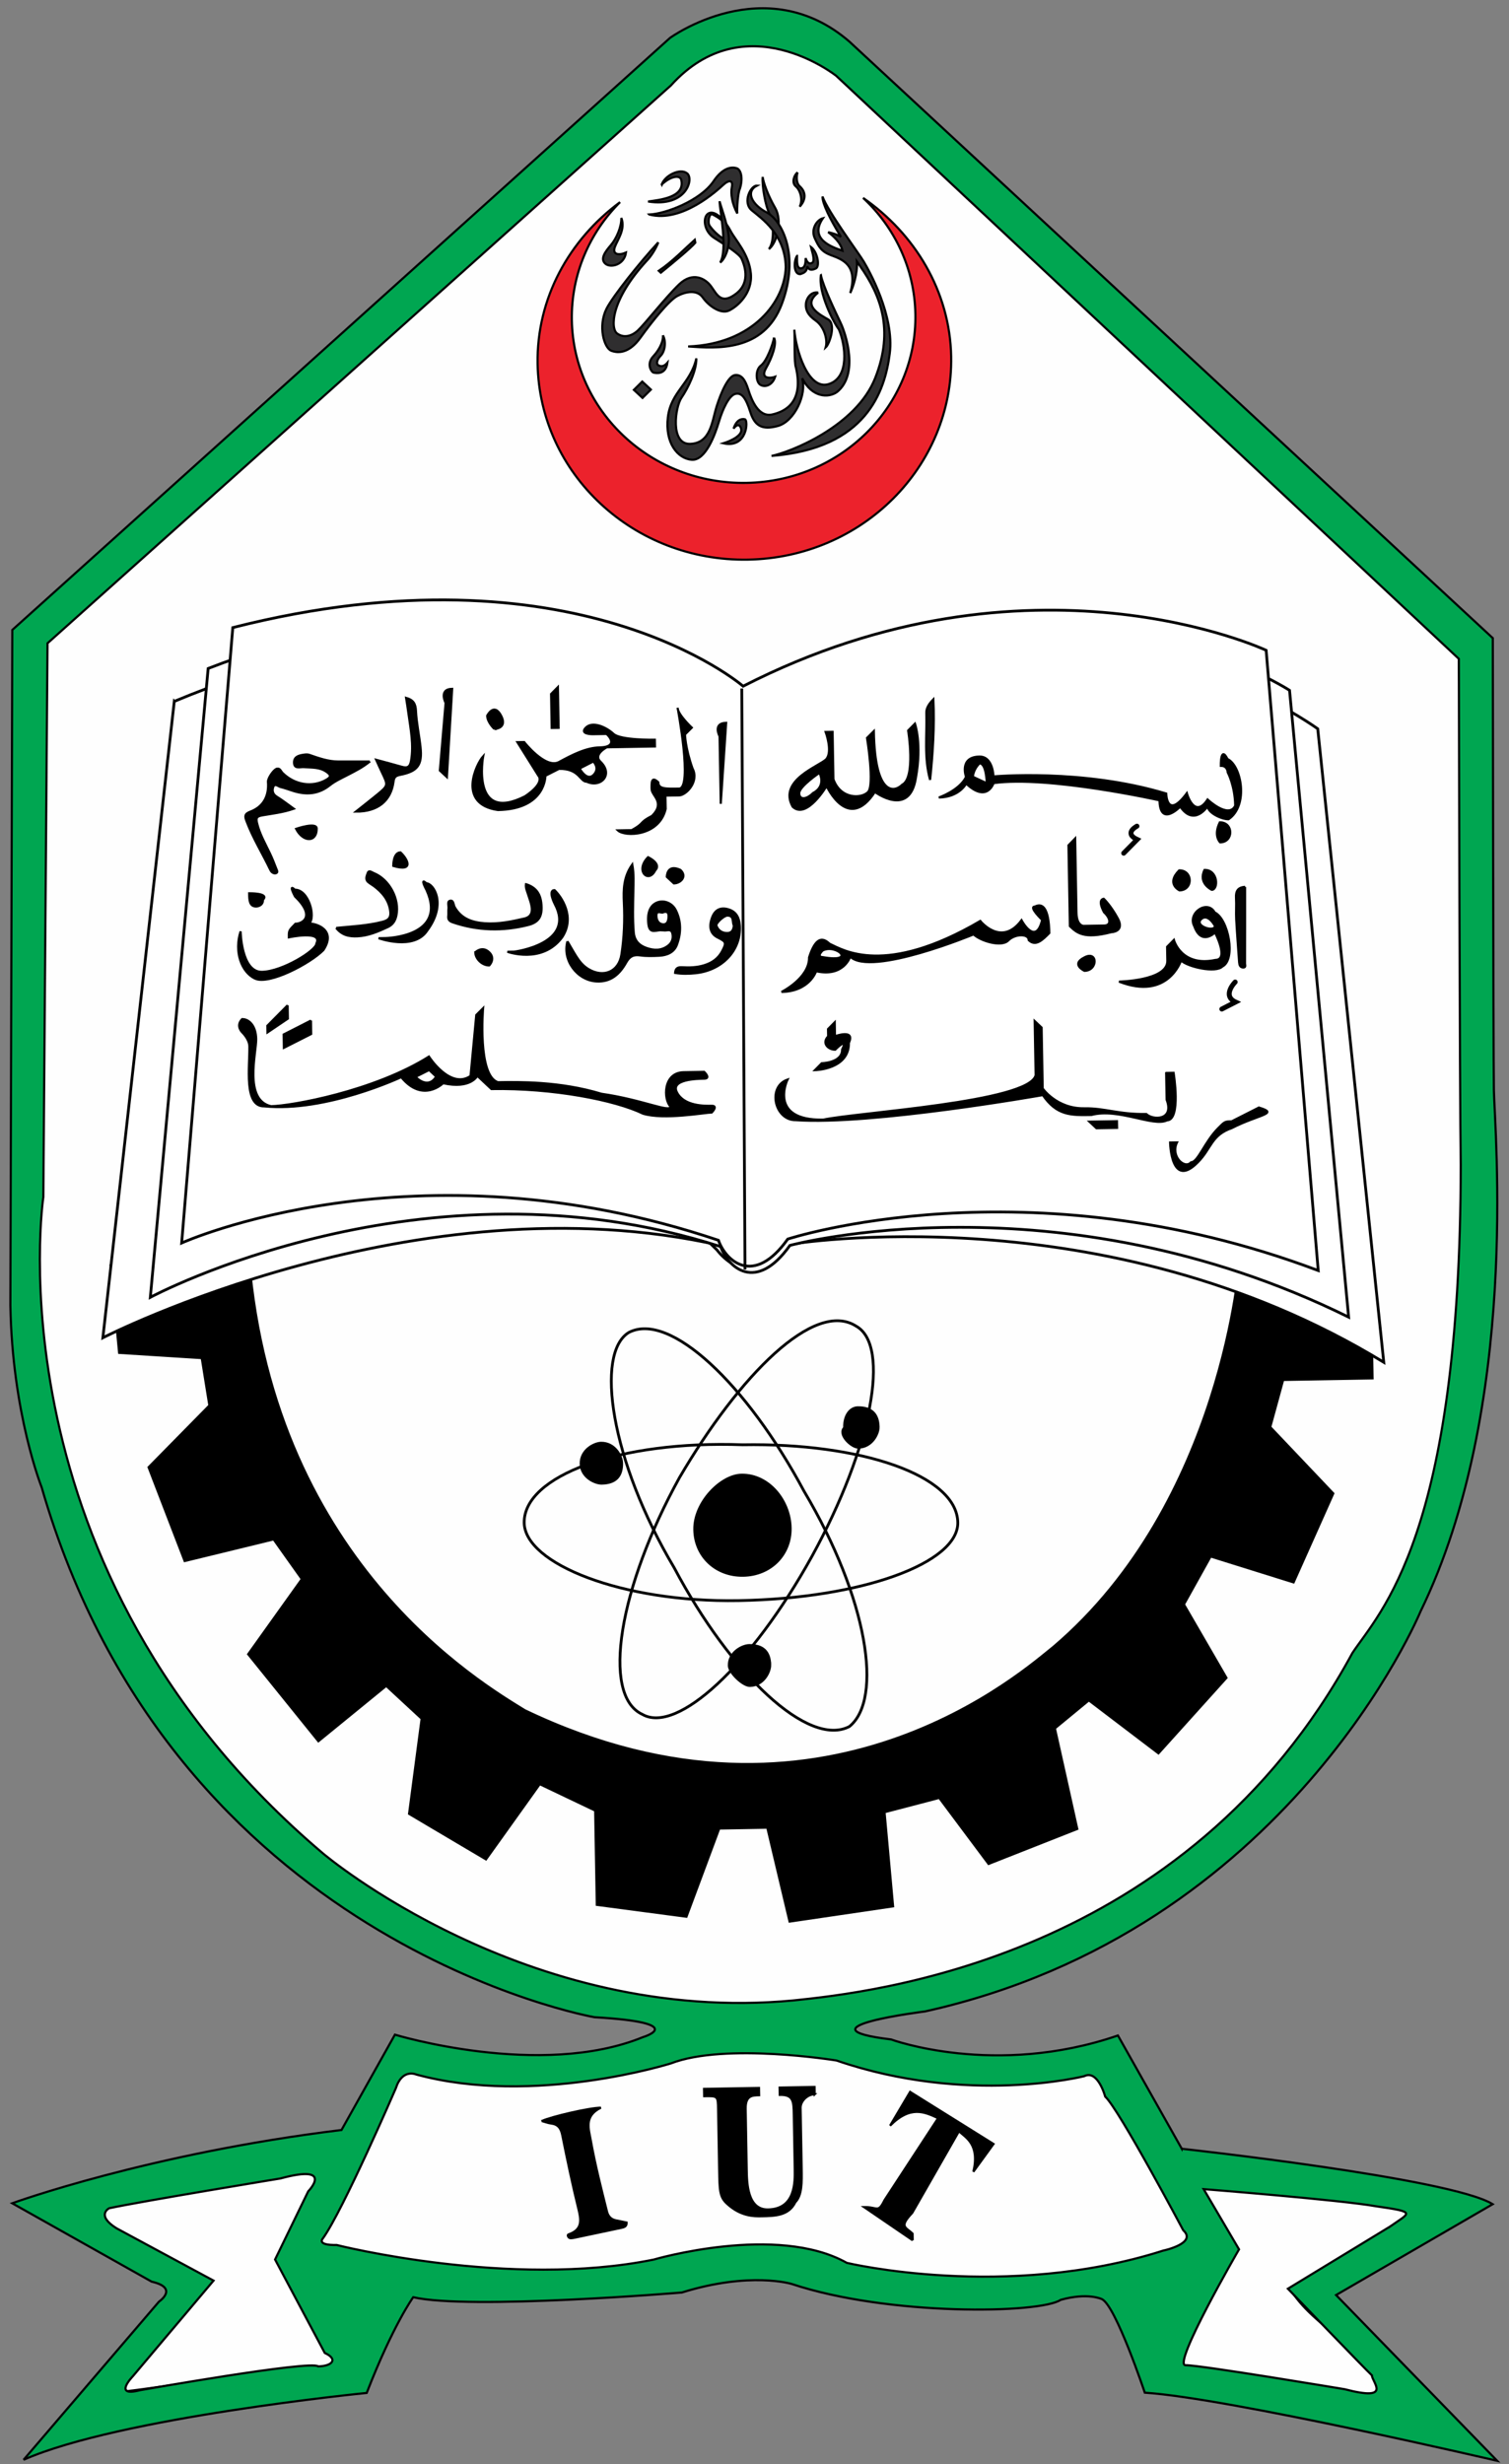 <svg width="701.36" height="1144.65" xmlns="http://www.w3.org/2000/svg">
 <rect width="100%" height="100%" fill="#808080" stroke="none"/>
 <style type="text/css">.st0{fill:#1A7F41;}
	.st1{fill:#FEFEFE;}
	.st2{fill:#040404;}
	.st3{fill:#020202;}
	.st4{fill:#080808;}
	.st5{fill:#090909;}
	.st6{fill:#0E0E0E;}
	.st7{fill:#151515;}
	.st8{fill:#0D0D0D;}
	.st9{fill:#010101;}
	.st10{fill:#060606;}
	.st11{fill:#030303;}
	.st12{fill:#050505;}
	.st13{fill:#181818;}
	.st14{fill:#141414;}
	.st15{fill:#070707;}
	.st16{fill:#131313;}
	.st17{fill:#101010;}
	.st18{fill:#0B0B0B;}
	.st19{fill:#FFFFFF;}
	.st20{fill:#EB222C;}</style>
 <g>
  <title>background</title>
  <rect x="-1" y="-1" width="703.36" height="1146.65" id="canvas_background" fill="none"/>
 </g>
 <g>
  <title>Layer 1</title>
  <defs>
   <g id="svg_286"/>
   <clipPath id="svg_284">
    <path id="svg_285" d="m240.789,122.172l56.211,0l0,93.828l-56.211,0l0,-93.828zm0,0"/>
   </clipPath>
  </defs>
  <style type="text/css">.st0{fill:#1A7F41;}
	.st1{fill:#FEFEFE;}
	.st2{fill:#040404;}
	.st3{fill:#020202;}
	.st4{fill:#080808;}
	.st5{fill:#090909;}
	.st6{fill:#0E0E0E;}
	.st7{fill:#151515;}
	.st8{fill:#0D0D0D;}
	.st9{fill:#010101;}
	.st10{fill:#060606;}
	.st11{fill:#030303;}
	.st12{fill:#050505;}
	.st13{fill:#181818;}
	.st14{fill:#141414;}
	.st15{fill:#070707;}
	.st16{fill:#131313;}
	.st17{fill:#101010;}
	.st18{fill:#0B0B0B;}
	.st19{fill:#FFFFFF;}
	.st20{fill:#EB222C;}</style>
  <style type="text/css">.st0{fill:#1A7F41;}
	.st1{fill:#FEFEFE;}
	.st2{fill:#040404;}
	.st3{fill:#020202;}
	.st4{fill:#080808;}
	.st5{fill:#090909;}
	.st6{fill:#0E0E0E;}
	.st7{fill:#151515;}
	.st8{fill:#0D0D0D;}
	.st9{fill:#010101;}
	.st10{fill:#060606;}
	.st11{fill:#030303;}
	.st12{fill:#050505;}
	.st13{fill:#181818;}
	.st14{fill:#141414;}
	.st15{fill:#070707;}
	.st16{fill:#131313;}
	.st17{fill:#101010;}
	.st18{fill:#0B0B0B;}
	.st19{fill:#FFFFFF;}
	.st20{fill:#EB222C;}</style>
  <style transform="matrix(0.296,0,0,0.296,0,0) " type="text/css">.st0{fill:#1A7F41;}
	.st1{fill:#FEFEFE;}
	.st2{fill:#040404;}
	.st3{fill:#020202;}
	.st4{fill:#080808;}
	.st5{fill:#090909;}
	.st6{fill:#0E0E0E;}
	.st7{fill:#151515;}
	.st8{fill:#0D0D0D;}
	.st9{fill:#010101;}
	.st10{fill:#060606;}
	.st11{fill:#030303;}
	.st12{fill:#050505;}
	.st13{fill:#181818;}
	.st14{fill:#141414;}
	.st15{fill:#070707;}
	.st16{fill:#131313;}
	.st17{fill:#101010;}
	.st18{fill:#0B0B0B;}
	.st19{fill:#FFFFFF;}
	.st20{fill:#EB222C;}</style>
  <g id="svg_211">
   <path id="svg_125" d="m14.688,595.111c-0.229,-27.042 1.587,-46.701 0.783,-66.405c-2.935,-71.939 -2.67,-143.935 -4.602,-215.891c-0.061,-2.384 -0.575,-4.781 -0.465,-7.158c0.218,-4.805 2.619,-8.637 6.118,-11.71c34.45,-30.318 66.886,-62.845 100.753,-93.81c25.433,-23.247 49.996,-47.459 75.633,-70.467c20.964,-18.813 40.651,-38.998 61.963,-57.432c12.346,-10.687 23.311,-22.947 35.646,-33.675c4.112,-3.569 7.347,-7.921 11.297,-11.609c20.369,-19.035 44.738,-21.443 69.604,-6.851c6.082,3.572 11.714,7.769 16.835,12.631c25.096,23.816 51.344,46.349 77.06,69.466c38.814,34.895 77.696,69.718 116.835,104.243c20.186,17.808 39.672,36.376 59.71,54.338c9.917,8.892 20.738,16.707 30.42,25.906c3.989,3.791 5.709,8.086 5.761,13.361c0.321,31.174 1.514,62.342 2.757,93.48c1.721,43.035 2.308,86.09 3.848,129.128c0.837,23.352 0.761,46.72 0.023,70.07c-1.132,35.929 -5.12,71.474 -15.426,106.069c-5.299,17.81 -12.773,34.648 -22.989,50.139c-7.625,11.565 -13.579,24.05 -20.374,36.065c-13.463,23.805 -31.587,43.852 -51.055,62.719c-32.099,31.126 -70.256,51.928 -112.084,66.468c-23.038,8.004 -46.542,14.077 -70.629,17.723c-17.593,2.663 -35.293,4.318 -53.131,3.267c-56.697,-3.341 -109.579,-19.231 -158.255,-48.9c-31.183,-19.01 -57.939,-43.09 -81.018,-71.479c-10.94,-13.462 -22.472,-26.399 -31.343,-41.474c-13.192,-22.408 -25.498,-45.195 -33.675,-70.046c-7.319,-22.228 -12.629,-44.895 -15.952,-68.083c-2.28,-15.737 -3.748,-31.528 -4.047,-40.083z" class="st1" stroke="null"/>
   <path class="st1" d="m453.867,1061.956c-19.018,-1.18 -38.73,-1.814 -58.02,-6.667c-8.267,-2.081 -16.152,-5.843 -24.67,-6.867c-12.049,-1.436 -24.057,-1.158 -36.045,0.657c-19.089,2.894 -37.765,8.381 -56.884,11.03c-4.727,0.657 -9.504,1.002 -14.261,1.046c-16.202,0.167 -32.424,0.49 -48.607,-0.857c-22.749,-1.892 -45.237,-5.565 -67.253,-12.433c-1.881,-0.59 -2.947,-0.957 -1.609,-3.473c14.07,-26.546 25.525,-54.561 37.463,-82.309c1.116,-2.605 2.132,-3.306 4.707,-2.783c10.46,2.104 20.909,4.241 31.519,5.432c8.287,0.924 16.584,1.046 24.831,0.356c12.612,-1.057 25.213,-2.304 37.694,-4.808c9.846,-1.97 19.622,-4.23 29.126,-7.635c11.797,-4.241 23.846,-5.354 36.166,-5.142c18.928,0.334 37.232,4.508 55.476,9.617c20.537,5.754 41.476,7.569 62.656,6.734c13.447,-0.523 26.702,-2.582 39.947,-4.831c5.019,-0.857 7.08,0.211 9.595,4.998c13.135,25.043 25.787,50.387 38.157,75.898c1.418,2.927 1.006,4.085 -1.559,5.465c-9.102,4.92 -19.018,6.611 -28.723,9.094c-22.719,5.843 -45.811,7.68 -69.707,7.48z" id="svg_126" stroke="null"/>
   <path class="st1" d="m42.421,1112.56c1.311,-5.22 4.603,-9.16 8.89,-12.48c14.88,-11.55 28.02,-24.34 42.081,-36.48c2.535,-2.19 2.535,-3.15 -0.782,-4.71c-18.222,-8.57 -37.541,-15.53 -55.763,-24.1c-2.938,-1.38 -7.894,-2.03 -7.264,-5.47c0.567,-3.1 5.448,-2.6 8.462,-3.35c21.135,-5.25 42.838,-8.33 64.767,-10.7c10.845,-1.17 21.526,-3.25 32.321,-4.78c5.397,-0.76 10.82,-1.58 16.608,-1.01c-1.639,5.54 -4.805,10.49 -7.945,15.45c-4.363,6.88 -9.395,13.48 -13.09,20.63c-1.16,2.24 -1.248,3.96 0.151,6.22c9.269,14.88 19.71,29.19 32.321,42.45c2.03,2.13 1.286,2.67 -1.324,3.52c-6.305,2.04 -13.039,1.51 -19.546,2.09c-19.344,1.72 -38.411,4.66 -57.529,7.41c-13.871,2 -27.718,4.05 -42.358,5.31z" id="svg_127" stroke="null"/>
   <path class="st1" d="m548.283,1013.741c8.946,-0.143 17.854,1.12 26.748,2.064c23.053,2.46 45.938,5.897 69.056,8.027c7.715,0.714 15.416,1.515 23.183,1.713c1.711,0.044 3.177,0.318 3.203,2.273c0.026,1.46 0.013,2.57 -1.971,3.239c-16.363,5.534 -30.327,14.462 -44.667,22.852c-7.183,4.206 -14.457,8.269 -22.431,12.09c3.371,4.722 7.559,8.785 12.006,12.628c9.971,8.631 20.084,17.141 30.133,25.696c3.682,3.13 6.846,6.556 8.804,10.707c0.934,1.966 1.647,3.228 -2.308,2.701c-21.342,-2.855 -42.735,-5.491 -64.116,-8.137c-14.522,-1.801 -29.056,-3.58 -43.617,-5.172c-3.851,-0.417 -4.758,-1.175 -3.41,-4.568c5.316,-13.309 13.588,-25.322 22.003,-37.303c2.801,-3.997 5.627,-7.972 8.311,-12.035c1.867,-2.844 1.711,-5.48 -0.571,-8.401c-6.768,-8.664 -13.186,-17.537 -19.734,-26.333c-0.415,-0.538 -1.05,-1.043 -0.622,-2.042z" id="svg_128" stroke="null"/>
   <path id="svg_129" fill-rule="nonzero" fill="rgb(0%,65.099%,31.799%)" d="m549.279,998.187c-29.681,-52.627 -29.681,-52.627 -29.681,-52.627c-57.181,19.634 -105.428,1.84 -105.428,1.84c-45.112,-5.456 15.736,-13.001 15.736,-13.001c168.999,-37.411 230.309,-185.761 230.309,-185.761c46.232,-94.895 34.452,-223.285 34.122,-242.201c-0.272,-15.581 -0.502,-209.996 -0.502,-209.996c-299.076,-277.138 -299.076,-277.138 -299.076,-277.138c-39.182,-33.777 -83.347,-1.691 -83.347,-1.691c-305.693,275.015 -305.693,275.015 -305.693,275.015c-0.899,313.736 -0.899,313.736 -0.899,313.736c0.877,50.27 14.518,84.492 14.518,84.492c61.226,212.082 256.975,246.224 256.975,246.224c44.77,2.603 22.548,9.234 22.548,9.234c-47.597,19.467 -115.311,-1.133 -115.311,-1.133c-24.826,44.284 -24.826,44.284 -24.826,44.284c-89.26,10.852 -153.046,34.034 -153.046,34.034c64.827,36.427 64.827,36.427 64.827,36.427c12.85,2.921 3.374,9.283 3.374,9.283c-62.909,73.451 -62.909,73.451 -62.909,73.451c44.673,-19.702 159.474,-31.048 159.474,-31.048c12.248,-31.576 21.611,-44.466 21.611,-44.466c25.947,6.029 124.84,-2.179 124.84,-2.179c31.801,-9.897 51.03,-3.989 51.03,-3.989c45.279,15.034 115.581,13.807 125.056,7.397c12.689,-3.558 19.169,-0.335 19.169,-0.335c6.428,3.034 19.933,43.455 19.933,43.455c38.636,2.471 163.78,31.649 163.78,31.649c-74.879,-77.004 -74.879,-77.004 -74.879,-77.004c72.799,-42.214 72.799,-42.214 72.799,-42.214c-19.386,-12.102 -144.503,-25.742 -144.503,-25.742l0,0zm-399.174,-137.214c-155.946,-132.07 -129.958,-304.922 -129.958,-304.922c1.934,-257.225 1.934,-257.225 1.934,-257.225c289.716,-259.103 289.716,-259.103 289.716,-259.103c34.47,-38.208 76.864,-4.487 76.864,-4.487c289.378,270.824 289.378,270.824 289.378,270.824c0,0 0.404,207.138 0.892,235.108c-0.149,172.687 -37.885,207.806 -50.355,226.708c-77.372,142.625 -224.375,157.679 -259.739,161.394c-124.381,11.751 -218.732,-68.297 -218.732,-68.297zm-2.216,238.308c-3.265,-3.041 -82.881,11.075 -82.881,11.075c-12.741,3.32 -3.324,-6.424 -3.324,-6.424c37.573,-44.506 37.573,-44.506 37.573,-44.506c-45.149,-24.331 -45.149,-24.331 -45.149,-24.331c-9.693,-6.075 -3.374,-9.283 -3.374,-9.283c15.904,-3.376 79.621,-13.83 79.621,-13.83c25.478,-6.927 12.903,5.971 12.903,5.971c-15.41,31.679 -15.41,31.679 -15.41,31.679c0,0 19.824,37.213 23.096,43.399c6.476,2.985 3.319,6.138 -3.054,6.25zm392.629,-53.754c-73.129,23.297 -146.923,5.663 -146.923,5.663c-32.538,-18.354 -89.768,-1.531 -89.768,-1.531c-66.825,13.607 -147.335,-6.77 -147.335,-6.77c-9.584,0.167 -6.476,-2.985 -6.476,-2.985c9.362,-12.89 33.967,-69.848 33.967,-69.848c3,-9.347 9.476,-6.362 9.476,-6.362c54.815,14.867 118.364,-5.164 118.364,-5.164c25.428,-9.786 76.967,-1.343 76.967,-1.343c61.053,20.955 115.126,7.285 115.126,7.285c6.368,-3.209 9.752,9.458 9.752,9.458c6.53,6.082 36.27,62.092 36.27,62.092c6.726,6.127 -9.421,9.506 -9.421,9.506l0,-0zm105.509,-11.184c-47.433,28.854 -47.433,28.854 -47.433,28.854c0,0 35.787,37.22 39.052,40.261c0.054,3.097 9.801,12.269 -12.687,6.418c0,0 -67.308,-11.265 -73.925,-11.15c-6.422,0.112 24.854,-53.817 24.854,-53.817c-16.451,-27.977 -16.451,-27.977 -16.451,-27.977c0,0 63.988,5.079 80.001,7.946c19.223,2.763 16.06,2.818 6.589,9.465l-0,0zm0,0" stroke="null"/>
   <path id="svg_130" fill="none" stroke-width="0.295" stroke-miterlimit="10" d="m331.005,574.17c0,0 3.266,3.089 3.266,3.089c0,0 6.595,12.563 16.179,12.396c6.422,-0.112 12.633,-9.515 16.029,-12.958" stroke="rgb(0%,0%,0%)"/>
   <path id="svg_131" fill="none" stroke-width="0.295" stroke-miterlimit="10" d="m330.986,573.074c0,0 3.211,-0.056 3.211,-0.056c0,0 6.541,9.514 16.126,9.346c6.422,-0.112 16.137,-6.764 16.082,-9.909c3.211,-0.056 3.211,-0.056 3.211,-0.056" stroke="rgb(0%,0%,0%)"/>
   <path id="svg_132" fill="none" stroke-width="1.295" stroke-miterlimit="10" d="m323.508,571.203c0,0 9.752,9.458 9.752,9.458c0,0 6.536,9.18 16.12,9.013c6.373,-0.111 12.687,-6.418 16.088,-9.575c3.103,-3.438 9.47,-6.695 9.47,-6.695" stroke="rgb(0%,0%,0%)"/>
   <path id="svg_133" fill="none" stroke-width="1.295" stroke-miterlimit="10" d="m445.164,707.255c0.326,18.678 -44.109,35.278 -101.859,36.286c-54.295,0.948 -99.337,-17.189 -99.667,-36.105c-0.38,-21.776 44.055,-38.375 101.567,-36.281c54.587,-0.953 99.574,14.086 99.959,36.1zm0,0" stroke="rgb(0%,0%,0%)"/>
   <path id="svg_134" fill="none" stroke-width="1.295" stroke-miterlimit="10" d="m292.27,618.982c19.002,-9.912 54.778,23.924 81.441,73.744c29.631,49.815 36.823,96.591 21.083,109.305c-19.002,9.912 -54.973,-23.921 -81.441,-73.744c-29.631,-49.815 -36.877,-99.688 -21.083,-109.305zm0,0" stroke="rgb(0%,0%,0%)"/>
   <path id="svg_135" fill="none" stroke-width="1.295" stroke-miterlimit="10" d="m397.923,616.042c16.12,9.013 7.355,56.114 -20.521,106.886c-28.118,50.823 -62.698,82.79 -78.872,73.444c-19.331,-8.957 -10.625,-59.441 17.256,-109.927c27.93,-47.674 62.746,-82.79 82.137,-70.403zm0,0" stroke="rgb(0%,0%,0%)"/>
   <path id="svg_136" fill-rule="evenodd" fill="rgb(0%,0%,0%)" d="m367.439,709.804c0.217,12.436 -9.204,21.943 -22,22.166c-12.747,0.222 -22.494,-8.949 -22.711,-21.386c-0.221,-12.675 12.309,-25.334 21.893,-25.501c12.795,-0.223 22.597,12.046 22.818,24.72zm0,0" stroke="null"/>
   <path id="svg_137" fill-rule="evenodd" fill="rgb(0%,0%,0%)" d="m408.329,662.952c0.054,3.097 -2.999,9.394 -9.373,9.506c-3.211,0.056 -9.693,-6.075 -6.585,-9.227c-0.108,-6.194 3.048,-9.395 6.259,-9.451c6.373,-0.111 9.591,2.978 9.699,9.173l0,0zm0,0" stroke="null"/>
   <path id="svg_138" fill-rule="evenodd" fill="rgb(0%,0%,0%)" d="m289.095,679.666c0.109,6.242 -2.999,9.394 -9.421,9.507c-3.162,0.055 -9.638,-2.93 -9.747,-9.172c-0.113,-6.48 6.255,-9.689 9.417,-9.745c6.422,-0.112 9.693,6.075 9.752,9.41zm0,0" stroke="null"/>
   <path id="svg_139" fill-rule="evenodd" fill="rgb(0%,0%,0%)" d="m357.94,773.409c0.058,3.335 -3.044,9.634 -9.417,9.745c-3.211,0.056 -9.693,-6.075 -9.752,-9.41c-0.109,-6.242 6.21,-9.45 9.421,-9.506c6.373,-0.111 9.638,2.93 9.747,9.172zm0,0" stroke="null"/>
   <path id="svg_140" fill-rule="nonzero" fill="rgb(0%,0%,0%)" d="m51.459,587.82c3.921,40.636 3.921,40.636 3.921,40.636c38.392,2.428 38.392,2.428 38.392,2.428c3.547,22.006 3.547,22.006 3.547,22.006c-28.261,28.71 -28.261,28.71 -28.261,28.71c16.772,43.558 16.772,43.558 16.772,43.558c41.337,-10.064 41.337,-10.064 41.337,-10.064c13.122,18.455 13.122,18.455 13.122,18.455c-24.941,34.896 -24.941,34.896 -24.941,34.896c32.631,40.421 32.631,40.421 32.631,40.421c31.525,-25.717 31.525,-25.717 31.525,-25.717c16.472,15.251 16.472,15.251 16.472,15.251c-5.847,44.191 -5.847,44.191 -5.847,44.191c35.75,21.158 35.75,21.158 35.75,21.158c24.989,-34.945 24.989,-34.945 24.989,-34.945c25.764,12.276 25.764,12.276 25.764,12.276c0.764,43.789 0.764,43.789 0.764,43.789c41.657,5.517 41.657,5.517 41.657,5.517c15.248,-40.971 15.248,-40.971 15.248,-40.971c22.331,-0.39 22.331,-0.39 22.331,-0.39c10.349,43.622 10.349,43.622 10.349,43.622c48.105,-7.084 48.105,-7.084 48.105,-7.084c-3.975,-43.733 -3.975,-43.733 -3.975,-43.733c25.434,-6.64 25.434,-6.64 25.434,-6.64c22.922,30.676 22.922,30.676 22.922,30.676c41.229,-16.258 41.229,-16.258 41.229,-16.258c-10.403,-46.719 -10.403,-46.719 -10.403,-46.719c15.784,-13.002 15.784,-13.002 15.784,-13.002c32.355,24.602 32.355,24.602 32.355,24.602c31.605,-35.06 31.605,-35.06 31.605,-35.06c-19.77,-34.116 -19.77,-34.116 -19.77,-34.116c12.41,-22.285 12.41,-22.285 12.41,-22.285c38.56,12.053 38.56,12.053 38.56,12.053c18.453,-41.313 18.453,-41.313 18.453,-41.313c-29.3,-30.851 -29.3,-30.851 -29.3,-30.851c5.993,-21.887 5.993,-21.887 5.993,-21.887c41.549,-0.725 41.549,-0.725 41.549,-0.725c-0.547,-31.353 -0.547,-31.353 -0.547,-31.353c-61.157,-24.099 -61.157,-24.099 -61.157,-24.099c0,0 -7.616,112.952 -86.597,180.154c-12.579,9.848 -106.948,96.002 -245.739,29.456c-19.435,-12.101 -119.725,-69.977 -128.721,-217.338l-63.713,10.692zm0,0" stroke="null"/>
   <path id="svg_142" fill-rule="nonzero" fill="rgb(0%,0%,0%)" d="m378.662,972.858c-3.454,0.06 -6.611,3.213 -6.557,6.311c0.493,28.256 0.493,28.256 0.493,28.256c0.108,6.194 0.217,12.436 -2.94,15.589c-3.053,6.297 -9.427,6.408 -15.849,6.521c-3.162,0.055 -9.585,0.167 -16.067,-5.963c-3.265,-3.041 -3.319,-6.138 -3.482,-15.477c-0.493,-28.256 -0.493,-28.256 -0.493,-28.256c-0.108,-6.194 -0.108,-6.194 -6.482,-6.083c-0.059,-3.383 -0.059,-3.383 -0.059,-3.383c25.542,-0.446 25.542,-0.446 25.542,-0.446c0.059,3.383 0.059,3.383 0.059,3.383c-3.162,0.055 -6.373,0.111 -6.265,6.306c0.493,28.256 0.493,28.256 0.493,28.256c0.108,6.194 0.326,18.678 9.91,18.511c12.747,-0.223 12.529,-12.707 12.421,-18.901c-0.439,-25.159 -0.439,-25.159 -0.439,-25.159c-0.108,-6.194 -0.162,-9.292 -6.536,-9.18c-0.059,-3.383 -0.059,-3.383 -0.059,-3.383c16.25,-0.284 16.25,-0.284 16.25,-0.284l0.059,3.383zm0,0" stroke="null"/>
   <path id="svg_143" fill-rule="nonzero" fill="rgb(0%,0%,0%)" d="m424.207,1040.703c-22.607,-15.43 -22.607,-15.43 -22.607,-15.43c6.373,-0.111 6.427,2.986 9.53,-3.264c24.886,-38.041 24.886,-38.041 24.886,-38.041c-6.427,-2.986 -12.903,-5.971 -22.326,3.488c9.313,-15.701 9.313,-15.701 9.313,-15.701c38.772,24.203 38.772,24.203 38.772,24.203c-9.362,12.89 -9.362,12.89 -9.362,12.89c2.989,-12.778 -3.487,-15.763 -6.704,-18.805c-21.724,37.938 -21.724,37.938 -21.724,37.938c-6.26,6.591 -3.049,6.535 0.168,9.625l0.054,3.097zm0,0" stroke="null"/>
   <path id="svg_144" fill-rule="evenodd" fill="rgb(100%,100%,100%)" stroke-width="1.295" stroke-miterlimit="10" d="m81.001,325.822c-33.189,295.616 -33.189,295.616 -33.189,295.616c0,0 145.958,-74.901 287.115,-42.856c3.378,9.521 16.342,21.735 32.207,-0.562c0,0 146.548,-24.34 276.021,54.809c-30.686,-294.262 -30.686,-294.262 -30.686,-294.262c0,0 -126.482,-91.88 -266.072,-17.376c0,0 -109.681,-60.572 -265.396,4.633zm0,0" stroke="rgb(0%,0%,0%)"/>
   <path id="svg_145" fill-rule="evenodd" fill="rgb(100%,100%,100%)" stroke-width="1.295" stroke-miterlimit="10" d="m96.746,310.534c-26.875,292.121 -26.875,292.121 -26.875,292.121c0,0 126.902,-68.086 265.066,-23.549c3.378,9.521 16.342,21.735 32.207,-0.562c0,0 124.05,-33.528 259.683,33.312c-27.469,-291.173 -27.469,-291.173 -27.469,-291.173c0,0 -113.362,-73.472 -252.951,1.031c0,0 -97.053,-70.373 -249.66,-11.18l0,0zm0,0" stroke="rgb(0%,0%,0%)"/>
   <path id="svg_146" fill-rule="evenodd" fill="rgb(100%,100%,100%)" stroke-width="1.295" stroke-miterlimit="10" d="m108.201,291.547c-23.772,285.871 -23.772,285.871 -23.772,285.871c0,0 108.064,-48.835 249.492,-1.257c3.33,9.522 16.342,21.735 32.208,-0.562c0,0 111.201,-36.402 246.557,14.619c-24.204,-288.132 -24.204,-288.132 -24.204,-288.132c0,0 -109.815,-51.514 -243.091,16.683c0,0 -77.879,-67.609 -237.19,-27.222z" stroke="rgb(0%,0%,0%)"/>
   <path id="svg_147" fill-rule="evenodd" fill="rgb(0%,0%,0%)" d="m330.777,513.689c-3.211,0.056 -12.795,0.223 -16.119,-6.201c-3.271,-6.139 9.476,-6.362 12.687,-6.418c3.211,-0.056 -0.055,-3.145 -0.055,-3.145c0,0 -3.211,0.056 -9.584,0.167c-9.584,0.167 -9.367,12.604 -6.097,15.931c0.054,3.097 -12.854,-3.16 -32.077,-5.922c-19.277,-5.86 -38.446,-5.525 -48.03,-5.358c-9.639,-2.978 -6.976,-34.386 -6.976,-34.386c-3.157,3.153 -3.157,3.153 -3.157,3.153c-2.669,28.311 -2.669,28.311 -2.669,28.311c-9.475,6.409 -19.332,-9.005 -19.332,-9.005c-25.562,16.032 -63.792,22.896 -73.376,23.063c-12.801,-2.875 -6.808,-24.761 -6.921,-31.242c-0.108,-6.194 -3.374,-9.283 -6.536,-9.228c-3.156,3.201 0.109,6.242 0.109,6.242c0,0 3.216,3.042 3.275,6.425c0.163,9.339 -2.674,28.025 6.862,27.859c28.812,2.881 63.711,-13.552 63.711,-13.552c10.045,12.265 19.467,2.806 19.467,2.806c12.849,2.874 15.903,-3.423 15.903,-3.423c3.266,3.089 6.531,6.13 6.531,6.13c28.753,-0.502 57.566,5.191 70.475,11.448c9.639,2.977 28.753,-0.502 31.964,-0.558c0,0 3.108,-3.152 -0.054,-3.097zm-137.669,-13.421c6.368,-3.209 6.368,-3.209 6.368,-3.209c3.216,3.042 3.216,3.042 3.216,3.042c0,0 -3.053,6.297 -9.584,0.167zm0,0" stroke="null"/>
   <path id="svg_148" fill-rule="evenodd" fill="rgb(0%,0%,0%)" d="m133.689,466.987l-9.421,9.507l0.054,3.097l9.475,-6.409l-0.108,-6.194zm0,0" stroke="null"/>
   <path id="svg_149" fill-rule="evenodd" fill="rgb(0%,0%,0%)" d="m144.52,474.091l-12.686,6.465l0.108,6.194l12.687,-6.418l-0.109,-6.242zm0,0" stroke="null"/>
   <path id="svg_150" fill-rule="evenodd" fill="rgb(0%,0%,0%)" d="m304.535,404.331c3.108,-3.152 -3.319,-6.138 -3.319,-6.138c-6.265,6.306 0.217,12.436 3.319,6.138zm0,0" stroke="null"/>
   <path id="svg_151" fill-rule="evenodd" fill="rgb(0%,0%,0%)" d="m309.94,407.334c0,0 3.265,3.041 3.265,3.041c3.162,-0.055 6.319,-3.208 3.054,-6.25c-6.428,-3.034 -6.319,3.208 -6.319,3.208zm0,0" stroke="null"/>
   <path id="svg_152" fill-rule="evenodd" fill="rgb(0%,0%,0%)" d="m239.056,442.079c-3.211,0.056 -3.211,0.056 -3.211,0.056c0,0 16.066,5.916 25.433,-6.688c6.259,-9.451 -0.33,-18.917 -3.547,-21.959c-3.211,0.056 0.113,6.48 0.113,6.48c9.91,18.463 -18.789,22.11 -18.789,22.11zm0,0" stroke="null"/>
   <path id="svg_153" fill-rule="evenodd" fill="rgb(0%,0%,0%)" d="m220.908,442.396c0.054,3.097 3.271,6.139 6.482,6.083c0,0 3.157,-3.153 -0.108,-6.194c-3.265,-3.041 -6.373,0.111 -6.373,0.111zm0,0" stroke="null"/>
   <path id="svg_154" fill-rule="evenodd" fill="rgb(0%,0%,0%)" d="m186.129,395.959c-3.454,0.06 -3.345,6.302 -3.345,6.302c9.93,2.925 6.61,-3.261 3.345,-6.302zm0,0" stroke="null"/>
   <path id="svg_155" fill-rule="evenodd" fill="rgb(0%,0%,0%)" d="m179.183,435.784c-3.211,0.056 -3.211,0.056 -3.211,0.056c0,0 16.359,5.958 22.569,-3.492c9.367,-12.604 2.827,-22.07 -0.384,-22.014c-3.265,-3.041 0.054,3.097 0.054,3.097c9.969,21.846 -19.028,22.353 -19.028,22.353l0,0zm0,0" stroke="null"/>
   <path id="svg_156" fill-rule="evenodd" fill="rgb(0%,0%,0%)" d="m118.581,454.62c6.476,2.985 25.478,-6.927 31.742,-13.28c6.21,-9.45 -3.428,-12.38 -6.59,-12.325c3.108,-3.152 -0.276,-15.819 -6.698,-15.707c-3.216,-3.042 0.054,3.097 0.054,3.097c9.752,9.458 3.433,12.666 0.222,12.722c-3.108,3.152 -3.108,3.152 -3.053,6.297c0,0 15.903,-3.423 12.801,2.875c0.054,3.097 -15.736,13.001 -25.32,13.168c-9.584,0.167 -9.915,-18.797 -9.915,-18.797c-3.048,9.395 0.331,18.964 6.758,21.95l-0,0zm0,0" stroke="null"/>
   <path id="svg_157" fill-rule="evenodd" fill="rgb(0%,0%,0%)" d="m115.796,414.965c0.054,3.097 0.108,6.194 3.319,6.138c0,0 3.162,-0.055 3.108,-3.152c3.157,-3.153 -6.427,-2.986 -6.427,-2.986zm0,0" stroke="null"/>
   <path id="svg_158" fill-rule="evenodd" fill="rgb(0%,0%,0%)" d="m137.612,385.033c3.324,6.424 9.698,6.313 9.585,-0.167c-0.055,-3.145 -9.585,0.167 -9.585,0.167zm0,0" stroke="null"/>
   <path id="svg_159" fill-rule="evenodd" fill="rgb(0%,0%,0%)" d="m204.445,357.938c3.265,3.041 3.265,3.041 3.265,3.041c2.448,-40.986 2.448,-40.986 2.448,-40.986c-6.373,0.111 -3.049,6.535 -3.049,6.535l-2.664,31.409zm0,0" stroke="null"/>
   <path id="svg_160" fill-rule="evenodd" fill="rgb(0%,0%,0%)" d="m229.755,338.621c0,0 6.373,-0.111 3.103,-6.25c-3.32,-6.186 -6.422,0.112 -6.422,0.112c0.054,3.097 3.319,6.138 3.319,6.138zm0,0" stroke="null"/>
   <path id="svg_161" fill-rule="evenodd" fill="rgb(0%,0%,0%)" d="m259.627,338.1l-0.33,-18.917l-3.156,3.201l0.275,15.772l3.211,-0.056zm0,0" stroke="null"/>
   <path id="svg_162" fill-rule="evenodd" fill="rgb(0%,0%,0%)" d="m302.853,366.563c0.055,3.145 6.482,6.131 0.217,12.436c-6.367,3.257 -3.156,3.201 -9.471,6.648c0,0 -6.422,0.112 -6.422,0.112c3.266,3.089 19.224,2.81 22.213,-9.968c0,0 -0.054,-3.097 -0.108,-6.194c0,0 3.211,-0.056 6.373,-0.111c3.211,-0.056 9.476,-6.409 6.205,-12.548c-3.379,-9.569 -3.487,-15.763 -3.487,-15.763c3.157,-3.153 3.157,-3.153 3.157,-3.153c0,0 -6.531,-6.13 -6.585,-9.227c0,0 7.077,37.435 0.655,37.547c-6.373,0.111 -9.584,0.167 -9.638,-2.93c-3.216,-3.042 -3.162,0.055 -3.108,3.152zm0,0" stroke="null"/>
   <path id="svg_163" fill-rule="evenodd" fill="rgb(0%,0%,0%)" d="m334.887,367.196c0.108,6.194 0.108,6.194 0.108,6.194c2.507,-37.603 2.507,-37.603 2.507,-37.603c-6.373,0.111 -3.054,6.25 -3.054,6.25l0.439,25.159zm0,0" stroke="null"/>
   <path id="svg_164" fill-rule="evenodd" fill="rgb(0%,0%,0%)" d="m449.052,364.011c9.747,9.172 12.747,-0.223 12.747,-0.223c25.537,-3.544 77.13,7.996 77.13,7.996c0.222,12.722 9.638,2.93 9.638,2.93c6.541,9.514 12.747,-0.223 12.747,-0.223c0.055,3.145 6.531,6.13 9.693,6.075c9.475,-6.409 5.988,-24.985 -0.488,-27.97c-3.276,-6.473 -3.108,3.152 -3.108,3.152c3.162,-0.055 3.216,3.042 3.216,3.042c0,0 3.32,6.186 3.482,15.478c-3.102,6.298 -12.85,-2.874 -12.85,-2.874c-6.21,9.45 -9.638,-2.93 -9.638,-2.93c-9.367,12.604 -9.584,0.167 -9.584,0.167c-38.798,-11.763 -80.293,-7.941 -80.293,-7.941c0,0 -0.163,-9.339 -6.536,-9.228c-9.584,0.167 -6.21,9.45 -6.21,9.45c-3.102,6.298 -12.632,9.563 -12.632,9.563c9.585,-0.167 12.687,-6.465 12.687,-6.465zm6.211,-9.403c3.211,-0.056 3.373,9.236 3.373,9.236c-6.427,-2.986 -6.427,-2.986 -6.427,-2.986c0,0 -0.054,-3.097 3.054,-6.25zm0,0" stroke="null"/>
   <path id="svg_165" fill-rule="evenodd" fill="rgb(0%,0%,0%)" d="m384.199,365.143c0,0 9.969,21.894 22.435,2.754c0,0 16.175,12.158 19.06,-6.577c2.886,-15.875 -0.439,-25.159 -0.439,-25.159c-3.156,3.201 -3.156,3.201 -3.156,3.201c0,0 3.595,21.958 -2.773,25.167c-3.108,3.2 -12.638,6.465 -13.185,-24.888c-3.157,3.153 -3.157,3.153 -3.157,3.153c0,0 3.595,21.958 0.439,25.159c-3.157,3.153 -12.741,3.321 -16.067,-5.963c-0.163,-9.339 -0.384,-22.014 -0.384,-22.014c-3.211,0.056 -3.211,0.056 -3.211,0.056c0,0 3.373,9.235 0.221,12.675c-3.156,3.201 -22.46,9.734 -15.578,22.054c6.482,6.131 15.795,-9.618 15.795,-9.618zm-12.741,3.368c-0.055,-3.145 9.421,-9.506 9.421,-9.506c0,0 3.319,6.138 -2.999,9.394c-3.157,3.153 -6.368,3.209 -6.422,0.112zm0,0" stroke="null"/>
   <path id="svg_166" fill-rule="evenodd" fill="rgb(0%,0%,0%)" d="m548.939,446.203c3.265,3.041 16.115,5.915 19.223,2.763c6.368,-3.209 2.826,-22.117 -3.601,-25.103c-3.319,-6.138 -12.796,0.223 -9.475,6.409c3.325,9.284 9.638,2.93 9.638,2.93c0,0 6.595,12.611 0.222,12.722c-15.952,3.377 -19.337,-9.291 -19.337,-9.291c-3.156,3.201 -3.156,3.201 -3.156,3.201c0.113,6.48 0.113,6.48 0.113,6.48c0.162,9.291 -22.461,9.686 -22.461,9.686c22.786,8.944 28.834,-9.798 28.834,-9.798zm9.253,-19.132c3.157,-3.153 6.477,3.033 6.477,3.033c0.054,3.097 -9.584,0.167 -6.477,-3.033zm0,0" stroke="null"/>
   <path id="svg_167" fill-rule="evenodd" fill="rgb(0%,0%,0%)" d="m567.107,391.311c6.373,-0.111 6.211,-9.403 -0.162,-9.292c-3.103,6.25 0.162,9.292 0.162,9.292zm0,0" stroke="null"/>
   <path id="svg_168" fill-rule="evenodd" fill="rgb(0%,0%,0%)" d="m559.836,404.116c-3.103,6.25 3.373,9.236 3.373,9.236c3.162,-0.055 3,-9.347 -3.373,-9.236zm0,0" stroke="null"/>
   <path id="svg_169" fill-rule="evenodd" fill="rgb(0%,0%,0%)" d="m548.062,404.322c-6.265,6.306 0.162,9.292 0.162,9.292c6.422,-0.112 6.26,-9.404 -0.162,-9.292zm0,0" stroke="null"/>
   <path id="svg_170" fill-rule="evenodd" fill="rgb(0%,0%,0%)" d="m519.594,426.744c-3.319,-6.138 -6.585,-9.227 -6.585,-9.227c0,0 -3.162,0.055 0.109,6.242c3.265,3.041 3.319,6.138 0.108,6.194c-6.373,0.111 -9.584,0.167 -9.584,0.167c0,0 -3.211,0.056 -3.319,-6.138c-0.163,-9.339 -0.602,-34.498 -0.602,-34.498c-3.108,3.2 -3.108,3.2 -3.108,3.2c0,0 0.655,37.547 0.655,37.547c3.217,3.09 6.482,6.131 19.224,2.81c0,0 6.373,-0.111 3.102,-6.298zm0,0" stroke="null"/>
   <path id="svg_171" fill-rule="evenodd" fill="rgb(0%,0%,0%)" d="m503.947,444.796c-6.368,3.209 0.108,6.194 0.108,6.194c6.373,-0.111 6.206,-9.689 -0.108,-6.194zm0,0" stroke="null"/>
   <path id="svg_172" fill-rule="evenodd" fill="rgb(0%,0%,0%)" d="m452.514,434.064c3.266,3.089 12.904,6.019 16.061,2.866c3.108,-3.2 9.53,-3.312 9.584,-0.167c3.216,3.042 6.373,-0.111 9.53,-3.312c-0.054,-3.097 -0.271,-15.533 -6.639,-12.324c-3.162,0.055 3.32,6.186 3.32,6.186c-2.994,12.492 -9.584,0.167 -9.584,0.167c-9.367,12.604 -19.169,0.335 -19.169,0.335c-44.273,25.891 -63.663,13.551 -70.09,10.566c-3.266,-3.089 -6.477,-3.033 -9.476,6.362c0.167,9.577 -12.811,16.048 -12.811,16.048c13.087,-0.228 16.087,-9.623 16.087,-9.623c12.849,2.874 15.845,-6.759 15.845,-6.759c9.752,9.41 57.343,-10.343 57.343,-10.343zm-70.09,10.566c0,0 -3.211,0.056 -0.054,-3.097c6.319,-3.208 16.066,5.916 0.054,3.097zm0,0" stroke="null"/>
   <path id="svg_173" fill-rule="evenodd" fill="rgb(0%,0%,0%)" d="m585.123,514.492c0,0 -6.319,3.208 -12.687,6.418c-3.162,0.055 -3.162,0.055 -6.319,3.256c-6.265,6.306 -9.313,15.701 -12.524,15.757c-3.103,3.438 -9.638,-2.93 -6.536,-9.228c-3.211,0.056 -3.211,0.056 -3.211,0.056c0,0 0.385,22.061 12.958,9.116c6.265,-6.306 6.156,-12.548 15.687,-15.812c12.687,-6.465 22.271,-6.633 12.632,-9.563zm0,0" stroke="null"/>
   <path id="svg_174" fill-rule="evenodd" fill="rgb(0%,0%,0%)" d="m542.016,498.42c0.217,12.436 0.217,12.436 0.217,12.436c3.621,9.517 -6.206,9.689 -9.471,6.648c-12.795,0.223 -19.224,-2.81 -28.808,-2.643c-12.795,0.223 -19.336,-9.243 -19.336,-9.243c-0.493,-28.256 -0.493,-28.256 -0.493,-28.256c-3.216,-3.042 -3.216,-3.042 -3.216,-3.042c0,0 0.276,15.819 0.439,25.159c-2.994,12.492 -82.822,17.222 -98.725,20.646c-25.834,0.451 -16.58,-18.633 -16.58,-18.633c-9.53,3.264 -6.043,19.028 3.784,18.856c35.229,2.483 114.845,-11.633 114.845,-11.633c6.541,9.514 12.963,9.402 22.548,9.234c12.692,-3.367 28.861,5.692 35.181,2.484c6.665,-0.116 3.07,-22.074 3.07,-22.074l-3.454,0.06zm0,0" stroke="null"/>
   <path id="svg_175" fill-rule="evenodd" fill="rgb(0%,0%,0%)" d="m381.921,493.922c-3.156,3.201 -3.156,3.201 -3.156,3.201c0,0 16.006,-0.279 15.789,-12.716c3.048,-6.583 -6.477,-3.033 -6.477,-3.033c-0.113,-6.48 -0.113,-6.48 -0.113,-6.48c-3.108,3.152 -3.108,3.152 -3.108,3.152c0,0 0,0 0.059,3.383c-3.156,3.201 0.109,6.242 3.271,6.187c0,0 6.313,-6.354 3.211,-0.056c0.108,6.194 -9.476,6.362 -9.476,6.362zm0,0" stroke="null"/>
   <path id="svg_176" fill="none" stroke-width="1.295" stroke-miterlimit="10" d="m344.767,319.836l1.499,269.892" stroke="rgb(0%,0%,0%)"/>
   <path id="svg_177" fill-rule="evenodd" fill="rgb(0%,0%,0%)" d="m282.026,347.146c22.38,-0.391 22.38,-0.391 22.38,-0.391c-0.054,-3.097 -0.054,-3.097 -0.054,-3.097c0,0 -16.006,0.279 -19.223,-2.763c-3.265,-3.041 -9.693,-6.075 -12.85,-2.874c-3.157,3.153 3.265,3.041 3.265,3.041c0,0 3.162,-0.055 6.373,-0.111c3.265,3.041 3.319,6.138 -3.103,6.25c-6.373,0.111 -12.692,3.367 -19.056,6.815c-6.319,3.256 -16.125,-9.299 -16.125,-9.299c-3.162,0.055 -3.162,0.055 -3.162,0.055c9.812,15.653 9.812,15.653 9.812,15.653c0,0 3.265,3.041 -6.21,9.45c-25.325,12.882 -19.499,-18.582 -19.499,-18.582c-3.104,3.391 -12.363,22.236 6.86,24.999c22.331,-0.39 22.06,-15.923 22.06,-15.923c0,0 0,0 6.319,-3.208c9.584,-0.167 9.693,6.027 12.903,5.971c6.428,3.034 12.741,-3.321 6.21,-9.45c-3.221,-3.28 3.098,-6.536 3.098,-6.536l-0,0l-0,0zm-6.151,12.833c-3.157,3.153 -6.476,-2.985 -6.476,-2.985c0,0 6.367,-3.257 6.367,-3.257c0,0 3.217,3.09 0.109,6.242l0,0zm0,0" stroke="null"/>
   <path id="svg_178" fill-rule="evenodd" fill="rgb(0%,0%,0%)" d="m509.614,524.104l9.584,-0.167l-0.054,-3.097l-12.796,0.223l3.265,3.041zm0,0" stroke="null"/>
   <path id="svg_179" fill="none" stroke-width="2.295" stroke-linecap="round" stroke-miterlimit="10" d="m574.093,456.194c0,0 -6.314,6.306 0.162,9.291c-6.367,3.257 -6.367,3.257 -6.367,3.257" stroke="rgb(0%,0%,0%)"/>
   <path id="svg_180" fill="none" stroke-width="2.295" stroke-linecap="round" stroke-miterlimit="10" d="m528.432,383.788c0,0 -6.319,3.208 0.108,6.194c-6.264,6.353 -6.264,6.353 -6.264,6.353" stroke="rgb(0%,0%,0%)"/>
   <path id="svg_181" fill-rule="nonzero" fill="rgb(92.329%,13.486%,17.389%)" d="m401.144,91.934c23.851,16.473 40.411,43.244 40.943,73.715c0.893,51.166 -41.415,93.398 -94.483,94.324c-53.1,0.927 -96.845,-39.803 -97.738,-90.969c-0.535,-30.626 14.891,-57.821 38.334,-75.099c-14.193,14.178 -22.785,33.58 -22.414,54.829c0.742,42.508 37.088,76.351 81.196,75.581c44.076,-0.769 79.219,-35.86 78.477,-78.368c-0.371,-21.249 -9.635,-40.339 -24.314,-54.014zm0,0" stroke="null"/>
   <path id="svg_182" fill-rule="nonzero" fill="rgb(18.471%,18.207%,18.567%)" d="m302.52,180.978l-4.019,-3.731l-3.886,3.869l4.019,3.731l3.886,-3.869zm0,0" stroke="null"/>
   <path id="svg_183" fill-rule="nonzero" fill="rgb(18.471%,18.207%,18.567%)" d="m288.797,101.24c0.07,4.026 -2.158,9.448 -4.884,12.629c-2.726,3.171 -5.005,6.354 -2.632,8.552c2.351,2.209 8.848,0.739 9.673,-5.1c-3.237,1.402 -6.505,1.018 -5.171,-2.591c1.333,-3.609 4.984,-8.152 3.015,-13.49zm0,0" stroke="null"/>
   <path id="svg_184" fill-rule="nonzero" fill="rgb(18.471%,18.207%,18.567%)" d="m307.592,85.677c1.325,-4.071 8.454,-7.77 11.772,-5.147c3.297,2.644 -0.426,15.91 -18.145,13.086c5.337,-0.761 17.413,-1.865 15.404,-10.121c-0.746,-2.453 -5.141,-1.482 -9.031,2.181zm0,0" stroke="null"/>
   <path id="svg_185" fill-rule="nonzero" fill="rgb(18.471%,18.207%,18.567%)" d="m301.782,99.657c7.678,-0.35 23.61,-6.463 29.733,-15.292c4.528,-6.808 8.704,-6.881 10.804,-6.25c2.121,0.641 3.108,4.661 1.564,9.609c-0.899,1.588 -1.462,9.662 -1.196,11.455c-2.401,-4.447 -3.186,-9.139 -2.538,-12.294c0.649,-3.134 -1.223,-3.543 -3.961,-1.04c-2.748,2.514 -19.213,17.81 -34.406,13.812zm0,0" stroke="null"/>
   <path id="svg_186" fill-rule="nonzero" fill="rgb(18.471%,18.207%,18.567%)" d="m322.918,111.39c-4.344,3.877 -10.51,10.262 -16.715,14.407l0.942,0.877c6.189,-5.039 14.205,-11.672 16.03,-13.943l-0.258,-1.341zm0,0" stroke="null"/>
   <path id="svg_187" fill-rule="nonzero" fill="rgb(18.471%,18.207%,18.567%)" d="m305.973,112.58c-8.442,9.106 -21.218,25.098 -24.101,30.881c-4.035,8.145 -1.068,18.172 2.205,19.46c3.262,1.289 8.387,1.199 13.6,-6.062c5.223,-7.272 13.18,-17.253 17.098,-19.335c3.917,-2.092 9.25,-3.079 11.863,0.687c2.623,3.766 8.28,7.91 12.202,6.054c3.911,-1.866 11.008,-8.02 10.144,-17.2c-0.842,-9.17 -7.241,-15.551 -9.404,-19.776c-2.162,-4.215 -6.678,-9.509 -9.908,-8.333c-3.23,1.176 -2.881,8.331 2.302,11.599c5.162,3.28 11.735,7.418 12.701,9.641c0.987,2.222 4.62,10.665 -2.499,16.183c-7.098,5.497 -9.056,0.158 -11.686,-3.392c-2.609,-3.54 -8.478,-7.013 -14.882,-0.86c-6.404,6.173 -15.952,18.421 -19.151,21.394c-3.199,2.973 -6.909,3.48 -9.739,1.3c-2.82,-2.201 -3.277,-14.952 13.832,-33.64c2.042,-2.049 4.313,-5.674 5.424,-8.601zm0,0" stroke="null"/>
   <path id="svg_188" fill-rule="nonzero" fill="rgb(100%,100%,100%)" d="m336.493,103.315c-2.362,-2.209 -4.007,-3.063 -5.415,-3.717c-1.407,-0.643 -2.271,3.625 -1.306,5.17c0.965,1.555 4.281,5.308 7.554,6.597l-0.833,-8.05l-0,0zm0,0" stroke="null"/>
   <path id="svg_189" fill-rule="nonzero" fill="rgb(18.471%,18.207%,18.567%)" d="m370.713,80.086c-1.611,1.148 -2.943,4.767 -0.813,6.517c2.13,1.75 3.373,6.434 1.784,9.379c1.613,-1.61 4.089,-5.681 0.07,-9.412c-1.654,-1.317 -1.712,-4.675 -1.04,-6.485zm0,0" stroke="null"/>
   <path id="svg_190" fill-rule="nonzero" fill="rgb(18.471%,18.207%,18.567%)" d="m308.123,155.782c0.27,2.009 -1.056,6.059 -4.477,9.714c-3.432,3.645 -0.809,7.401 0.133,7.6c0.931,0.21 5.596,1.258 6.432,-4.581c-1.599,1.815 -2.995,1.84 -4.168,1.193c-1.173,-0.647 -0.739,-2.668 1.083,-4.498c1.822,-1.83 2.682,-6.324 0.997,-9.428zm0,0" stroke="null"/>
   <path id="svg_191" fill-rule="nonzero" fill="rgb(18.471%,18.207%,18.567%)" d="m359.745,156.895c-0.422,2.699 -3.318,10.814 -6.063,12.876c-2.756,2.062 -2.413,7.665 -0.302,8.974c2.112,1.309 5.58,0.355 6.894,-3.716c-1.842,0.7 -7.172,1.245 -4.247,-3.953c2.925,-5.198 5.149,-11.514 3.717,-14.18zm0,0" stroke="null"/>
   <path id="svg_192" fill-rule="nonzero" fill="rgb(18.471%,18.207%,18.567%)" d="m340.947,199.117c1.325,-4.061 3.636,-4.758 5.263,-4.345c1.649,0.423 1.176,13.643 -10.015,11.157c3.699,-1.184 9.217,-3.757 8.235,-6.873c-0.992,-3.126 -3.037,-0.615 -3.484,0.061l0,0zm0,0" stroke="null"/>
   <path id="svg_193" fill-rule="nonzero" fill="rgb(18.471%,18.207%,18.567%)" d="m370.463,118.851c-1.591,2.257 -1.712,8.762 1.534,8.49c1.164,-0.472 3.014,-0.731 3.198,-3.641c0.724,1.775 1.889,1.981 3.961,1.04c2.073,-0.93 0.801,-7.852 -2.264,-10.028c0.268,1.331 2.201,6.454 0.598,7.376c-1.614,0.932 -2.569,-0.633 -3.054,-2.197c0.035,2.023 -0.152,4.718 -2.251,4.755c-2.088,0.036 -1.686,-3.782 -1.721,-5.795zm0,0" stroke="null"/>
   <path id="svg_194" fill-rule="nonzero" fill="rgb(18.471%,18.207%,18.567%)" d="m354.476,82.167c-0.395,4.26 1.404,13.865 3.088,16.969c1.685,3.104 2.78,12.721 -0.18,16.574c3.902,-2.975 6.279,-13.321 2.928,-19.087c-3.362,-5.766 -5.56,-12.005 -5.837,-14.455zm0,0" stroke="null"/>
   <path id="svg_195" fill-rule="nonzero" fill="rgb(18.471%,18.207%,18.567%)" d="m356.385,98.704c-7.024,-3.689 -9.92,-9.679 -4.619,-12.463c-2.795,-0.167 -6.835,7.732 -2.357,11.475c4.477,3.723 15.53,11.143 15.796,26.373c-0.429,15.695 -14.948,35.663 -45.364,36.861c13.028,0.892 35.132,2.746 43.573,-19.797c8.431,-22.553 0.027,-38.762 -7.029,-42.45zm0,0" stroke="null"/>
   <path id="svg_196" fill-rule="nonzero" fill="rgb(18.471%,18.207%,18.567%)" d="m401.414,121.444c-2.393,-3.996 -16.669,-23.235 -19.123,-30.137c-0.093,3.238 3.475,10.428 8.554,18.733c-1.886,-1.179 -3.663,-1.631 -5.932,-2.198c2.126,1.535 5.893,4.828 6.652,8.626c-4.922,-1.712 -15.663,-5.326 -9.098,-15.076c-2.769,0.716 -5.721,5.021 -3.782,9.25c1.928,4.219 3.124,6.212 7.567,7.932c4.453,1.71 12.859,4.039 8.917,17.545c1.266,-2.549 3.487,-9.04 3.112,-14.642c0.514,0.751 1.028,1.492 1.542,2.243c9.301,13.275 15.868,29.289 6.958,51.851c-8.91,22.551 -39.608,34.511 -48.178,36.222c44.104,-3.441 52.698,-30.045 54.94,-47.548c2.263,-17.525 -9.725,-38.807 -12.129,-42.802zm0,0" stroke="null"/>
   <path id="svg_197" fill-rule="nonzero" fill="rgb(18.471%,18.207%,18.567%)" d="m380.289,135.928c-3.261,-0.621 -5.529,2.562 -5.716,5.257c-0.188,2.685 0.782,5.123 4.547,7.749c3.765,2.636 5.725,8.643 4.64,12.463c1.816,-1.593 4.927,-10.822 1.158,-13.006c-3.758,-2.184 -12.434,-6.512 -4.63,-12.463zm0,0" stroke="null"/>
   <path id="svg_198" fill-rule="nonzero" fill="rgb(18.471%,18.207%,18.567%)" d="m381.543,127.842c1.017,5.129 6.8,17.13 9.223,22.245c2.402,5.105 8.537,23.819 -1.774,32.053c-3.906,2.76 -11.57,2.668 -16.152,-6.437c2.232,7.584 -3.594,20.013 -11.219,22.16c-7.646,2.147 -10.928,-0.261 -12.902,-6.504c-1.963,-6.232 -3.889,-9.106 -6.893,-8.396c-3.003,0.73 -5.909,7.058 -7.672,12.914c-1.752,5.845 -6.193,18.251 -12.714,17.697c-6.511,-0.564 -12.446,-7.847 -11.023,-19.738c1.412,-11.901 10.409,-15.427 13.239,-27.342c0.101,5.813 -3.945,13.948 -6.907,18.263c-2.941,4.294 -5.417,21.823 4.104,21.441c9.521,-0.392 10.037,-10.49 12.249,-17.483c2.202,-6.973 5.56,-14.213 8.571,-14.481c3.011,-0.279 4.695,2.158 6.162,6.847c1.488,4.679 4.648,12.904 11.113,11.456c6.497,-1.469 14.548,-6.089 11.014,-21.704c-0.97,-2.449 -0.458,-13.429 -0.767,-17.687c0.614,8.948 6.314,28.347 16.011,25.26c9.719,-3.087 7.827,-18.063 4.683,-25.385c-2.388,-3.102 -9.598,-16.855 -8.347,-25.178zm0,0" stroke="null"/>
   <path id="svg_199" fill-rule="nonzero" fill="rgb(18.471%,18.207%,18.567%)" d="m334.456,93.478c0.075,4.272 3.889,22.564 0.273,28.462c1.834,-1.162 4.525,-6.356 3.965,-12.161c-0.56,-5.825 -3.977,-14.734 -4.238,-16.302l0,0zm0,0" stroke="null"/>
   <path class="st12" d="m578.685,411.999c0,11.851 0.01,23.702 -0.03,35.554c0,0.695 0.556,1.995 -0.923,1.896c-1.339,-0.089 -1.707,-1.191 -1.796,-2.402c-0.456,-6.66 -1.002,-13.31 -1.359,-19.97c-0.179,-3.325 0.109,-6.68 -0.089,-10.005c-0.189,-3.156 0.933,-4.913 4.197,-5.072z" id="svg_200" stroke="null"/>
   <path class="st8" d="m432.297,362.277c-2.877,-10.293 -1.439,-20.745 -1.746,-31.107c-0.069,-2.213 1.181,-4.208 3.264,-6.313c0.575,12.864 -0.228,25.161 -1.518,37.42z" id="svg_201" stroke="null"/>
   <path class="st9" d="m171.87,353.766c-3.443,2.799 -6.747,4.387 -9.992,6.094c-2.947,1.548 -6.082,2.918 -8.662,4.973c-5.209,4.139 -10.785,4.496 -16.808,2.63c-2.004,-0.625 -3.979,-1.38 -6.013,-1.866c-1.111,-0.268 -2.689,-1.945 -3.393,-0.02c-0.546,1.479 -0.367,3.305 1.558,4.476c2.619,1.588 5.031,3.524 7.977,5.628c-5.1,1.767 -9.972,2.263 -14.725,3.097c-2.57,0.457 -2.897,1.251 -2.332,3.613c1.201,5.012 3.751,9.39 5.933,13.955c1.171,2.452 2.153,4.993 3.135,7.524c0.189,0.486 0.635,1.251 -0.06,1.658c-0.685,0.407 -1.459,0.119 -2.054,-0.347c-0.367,-0.288 -0.635,-0.744 -0.843,-1.171c-3.632,-7.573 -8.096,-14.74 -11.053,-22.65c-0.794,-2.114 -0.913,-3.285 1.776,-4.298c6.082,-2.303 8.761,-7.236 8.235,-13.866c-0.139,-1.697 2.768,-5.945 4.306,-6.134c1.369,-0.169 1.697,1.231 2.421,1.955c5.695,5.677 13.99,6.908 20.44,3.176c2.282,-1.32 2.034,-2.203 0.169,-3.553c-3.254,-2.362 -7.015,-2.015 -10.706,-2.283c-1.717,-0.129 -4.515,1.042 -4.525,-2.194c0,-2.64 2.292,-3.246 4.455,-3.563c0.843,-0.129 1.806,-0.228 2.58,0.04c4.445,1.548 8.861,3.136 13.653,3.127c4.584,-0.01 9.158,0 14.526,0l0,0z" id="svg_202" stroke="null"/>
   <path class="st3" d="m188.741,324.181c3.324,0.933 4.425,2.67 4.574,5.965c0.268,5.668 1.528,11.276 2.133,16.933c0.893,8.258 -1.28,11.266 -9.505,12.874c-2.113,0.417 -2.778,1.072 -3.046,3.176c-1.161,8.913 -7.382,13.995 -17.483,13.886c3.602,-2.869 6.777,-5.32 9.863,-7.861c5.179,-4.268 5.15,-4.288 2.252,-10.323c-0.883,-1.846 -1.707,-3.722 -2.689,-5.876c4.227,1.151 8.007,2.134 11.768,3.216c2.61,0.744 3.919,0.318 4.455,-2.829c1.27,-7.405 -0.208,-14.561 -1.21,-21.787c-0.298,-2.323 -0.685,-4.635 -1.111,-7.375z" id="svg_203" stroke="null"/>
   <path class="st3" d="m244.46,410.723c4.931,1.548 7.104,4.844 7.253,10.611c0.119,4.506 -1.399,7.156 -6.231,8.377c-11.758,2.968 -23.525,2.71 -35.105,-1.27c-1.528,-0.526 -2.232,-1.32 -2.024,-2.978c0.139,-1.102 -0.06,-2.243 0.099,-3.345c0.189,-1.27 -0.724,-3.295 0.685,-3.672c1.717,-0.457 1.578,1.836 2.173,2.898c3.116,5.538 8.315,7.156 14.07,7.563c6.241,0.437 12.353,-0.814 18.386,-2.223c3.125,-0.725 4.028,-3.037 3.056,-6.819c-0.397,-1.558 -0.972,-3.067 -1.449,-4.596c-0.417,-1.39 -1.121,-2.72 -0.913,-4.546l0,0z" id="svg_204" stroke="null"/>
   <path class="st9" d="m156.247,431.056c7.521,-0.734 14.645,-1.052 21.601,-2.859c3.106,-0.804 3.919,-2.253 3.512,-5.132c-0.724,-5.032 -3.691,-8.526 -7.561,-11.444c-0.893,-0.665 -1.905,-1.181 -2.729,-1.916c-1.429,-1.261 -0.585,-2.928 -0.159,-4.149c0.536,-1.548 1.855,-0.357 2.748,0c7.293,2.888 12.194,12.089 10.567,19.772c-0.506,2.402 -1.637,4.238 -4.038,5.36c-4.515,2.094 -9.049,4.04 -14.099,4.268c-3.651,0.159 -7.084,-0.397 -9.843,-3.901z" id="svg_205" stroke="null"/>
   <path class="st9" d="m263.739,437.273c1.518,2.581 2.768,4.844 4.147,7.027c1.459,2.313 3.185,4.417 5.586,5.856c7.005,4.218 14.129,1.251 15.36,-6.759c1.22,-7.95 1.538,-15.99 1.141,-24.07c-0.298,-6.035 -0.169,-12.07 3.909,-17.757c0.814,4.526 0.556,8.566 0.476,12.586c-0.119,6.323 -0.347,12.635 0.189,18.948c0.327,3.851 2.5,6.065 5.924,7.256c3.562,1.251 7.075,1.31 10.19,-1.171c1.826,-1.449 2.361,-3.573 1.806,-5.717c-0.585,-2.273 -2.699,-0.953 -4.118,-1.29c-0.238,-0.06 -0.506,0.04 -0.744,-0.01c-2.252,-0.417 -5.596,2.074 -6.211,-2.65c-0.704,-5.33 0.685,-9.112 4.267,-10.382c3.056,-1.082 6.777,0.357 8.434,3.663c2.649,5.271 2.51,10.859 0.476,16.209c-1.3,3.404 -4.584,4.774 -8.116,4.953c-2.957,0.149 -5.983,0.258 -8.9,-0.159c-3.145,-0.457 -4.921,0.496 -6.489,3.295c-2.967,5.32 -7.075,9.221 -13.861,8.814c-8.95,-0.506 -15.935,-9.846 -13.464,-18.64z" id="svg_206" stroke="null"/>
   <path class="st19" d="m308.425,423.701c2.193,-0.566 2.322,0.953 2.302,2.094c-0.04,1.737 -0.447,3.821 -2.699,3.583c-2.044,-0.218 -2.977,-2.055 -2.947,-4.079c0.03,-2.908 2.57,-0.705 3.344,-1.598z" id="svg_207" stroke="null"/>
   <path class="st3" d="m313.779,451.954c0.139,-2.134 1.22,-2.739 3.205,-2.62c3.463,0.199 6.926,0.099 10.289,-0.933c3.691,-1.132 6.618,-3.156 8.444,-6.71c1.915,-3.742 1.826,-4.208 -2.074,-6.134c-3.493,-1.727 -4.376,-4.993 -2.58,-9.588c1.349,-3.454 4.038,-4.725 7.819,-3.454c3.532,1.191 4.753,4.079 4.981,7.514c0.724,11.285 -8.037,20.735 -20.509,22.055c-3.175,0.337 -6.37,0.407 -9.575,-0.129z" id="svg_208" stroke="null"/>
   <path class="st19" d="m341.087,429.886c-0.159,2.203 -1.022,3.653 -3.374,3.563c-2.312,-0.089 -3.969,-1.33 -4.733,-3.434c-0.417,-1.141 3.562,-4.744 5.14,-4.705c3.235,0.079 2.113,3.017 2.967,4.576z" id="svg_209" stroke="null"/>
   <path stroke="null" id="svg_17" d="m251.788,985.304c4.361,-2.047 22.245,-6.2 27.49,-6.2c-7.877,3.868 -5.667,9.703 -4.675,15.283c1.984,11.101 4.773,22.004 7.503,32.938c0.56,2.234 1.896,3.661 4.174,4.123c1.66,0.344 3.32,0.669 4.96,1.004c0.108,1.968 -1.306,2.214 -2.632,2.5c-7.17,1.525 -14.349,3.041 -21.518,4.547c-0.599,0.128 -1.208,0.246 -1.807,0.246c-0.668,0 -1.139,-0.403 -1.336,-1.053c-0.216,-0.718 0.511,-0.797 0.835,-0.925c5.873,-2.263 5.333,-6.436 4.086,-11.494c-2.819,-11.406 -5.225,-22.92 -7.543,-34.443c-0.648,-3.208 -1.974,-4.999 -5.245,-5.393c-1.336,-0.167 -2.612,-0.679 -4.292,-1.132z"/>
  </g>
 </g>
</svg>